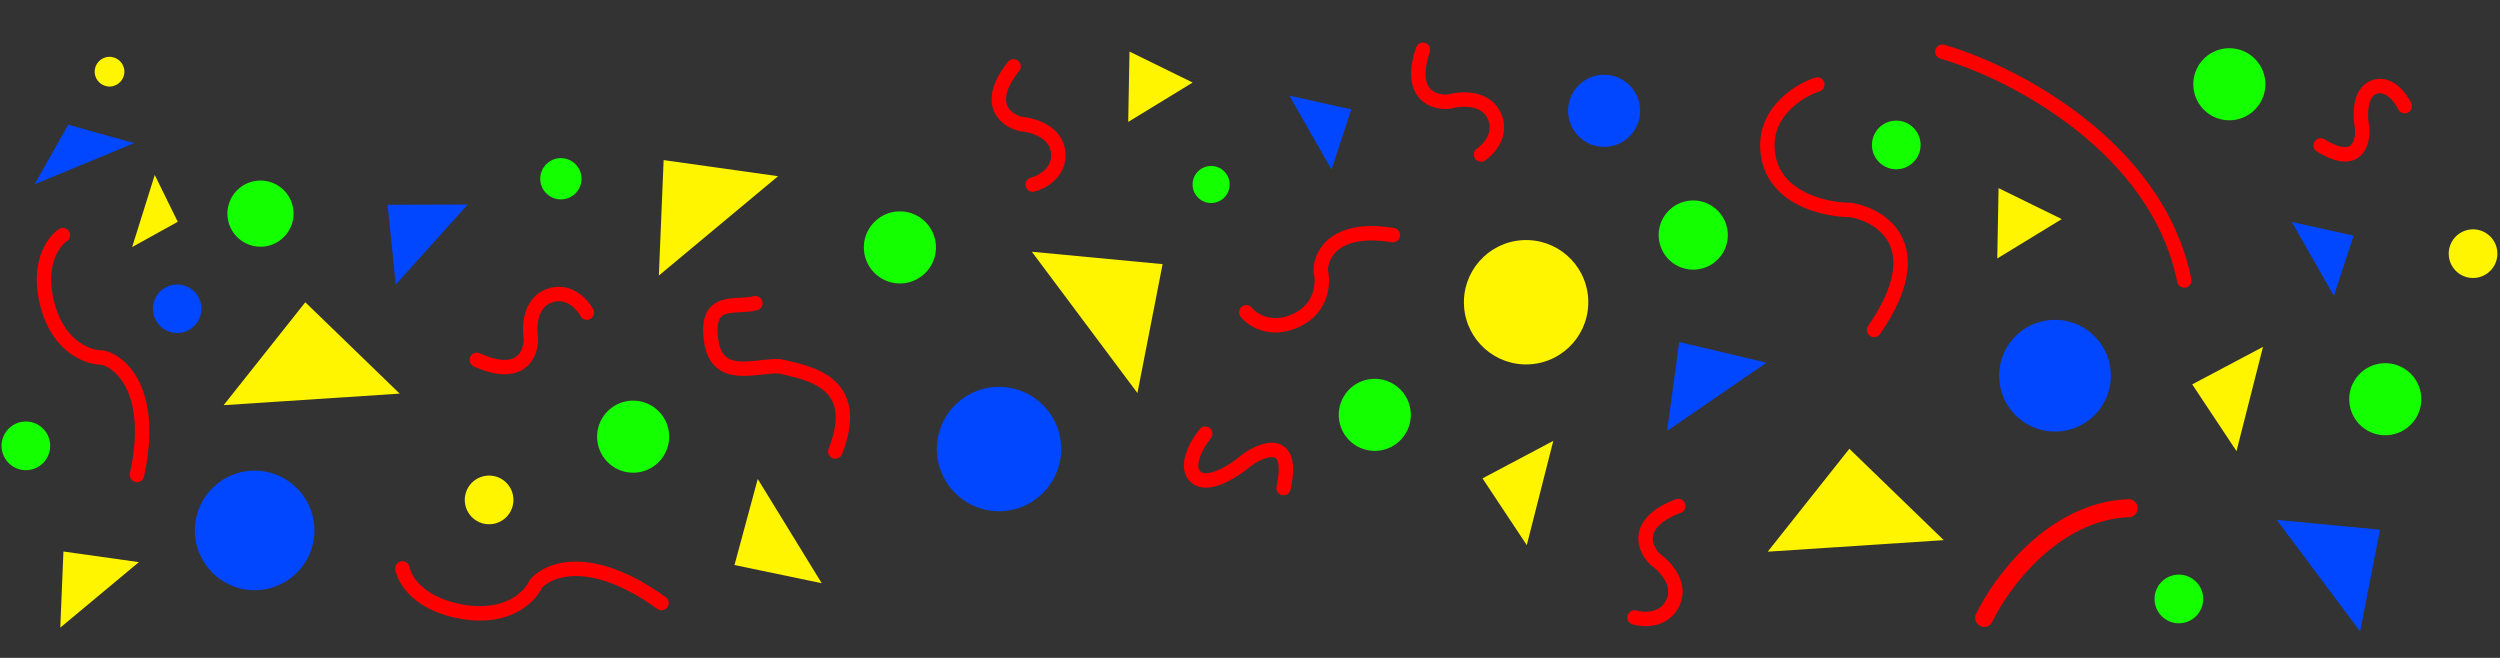 <svg width="1387" height="365" viewBox="0 0 1387 365" fill="none" xmlns="http://www.w3.org/2000/svg">
<rect x="0" y="0" width="1387" height="365" fill="#333333" stroke="none"/>
<path d="M34.9 130.459C29.426 134.046 20.099 146.999 26.584 170.117C33.07 193.236 49.661 198.603 57.146 198.396C67.579 201.034 85.955 217.747 75.997 263.497" stroke="#FF0000" stroke-width="8" stroke-linecap="round"/>
<path d="M325.572 173.452C323.017 168.68 315.234 160.138 304.537 164.145C293.839 168.152 293.439 181.639 294.577 187.881C294.695 196.405 288.852 210.694 264.535 199.654" stroke="#FF0000" stroke-width="8" stroke-linecap="round"/>
<path d="M821.68 85.723C826.17 82.7 833.884 74.096 828.819 63.857C823.754 53.618 810.296 54.579 804.201 56.34C795.731 57.316 780.926 52.943 789.46 27.637" stroke="#FF0000" stroke-width="8" stroke-linecap="round"/>
<path d="M223.267 315.361C224.347 321.794 232.683 335.642 257.381 339.566C282.079 343.49 294.216 330.842 297.197 324.027C304.13 315.764 327.795 306.298 366.995 334.549" stroke="#FF0000" stroke-width="8" stroke-linecap="round"/>
<path d="M169.379 167.694L221.736 218.379L124.084 224.778L169.379 167.694Z" fill="#FFF500"/>
<path d="M368.184 88.823L431.667 97.758L365.53 152.877L368.184 88.823Z" fill="#FFF500"/>
<path d="M35.195 305.98L77.047 311.87L33.445 348.208L35.195 305.98Z" fill="#FFF500"/>
<path d="M215.044 113.624L259.491 113.457L219.578 157.84L215.044 113.624Z" fill="#0047FF"/>
<path d="M37.843 69.178L74.376 79.408L19.222 102.232L37.843 69.178Z" fill="#0047FF"/>
<circle cx="141.27" cy="294.27" r="33.172" transform="rotate(-3.749 141.27 294.27)" fill="#0047FF"/>
<circle cx="351.265" cy="242.265" r="20" transform="rotate(-3.749 351.265 242.265)" fill="#14FF00"/>
<circle cx="144.522" cy="118.522" r="18.36" transform="rotate(-3.749 144.522 118.522)" fill="#14FF00"/>
<path d="M1008.24 46.888C997.401 50.399 976.805 63.334 981.115 86.985C985.425 110.636 1013.21 116.494 1026.56 116.467C1044.26 119.402 1071.68 136.834 1039.74 183.081" stroke="#FF0000" stroke-width="8" stroke-linecap="round"/>
<path d="M1334.16 58.898C1331.83 54.056 1325.12 45.182 1316.91 48.422C1308.7 51.662 1309.25 64.855 1310.55 71.047C1311.2 79.41 1307.49 93.039 1287.53 80.654" stroke="#FF0000" stroke-width="8" stroke-linecap="round"/>
<path d="M1026.02 248.985L1078.37 299.67L980.721 306.069L1026.02 248.985Z" fill="#FFF500"/>
<path d="M407.493 313.472L420.396 265.744L455.892 323.573L407.493 313.472Z" fill="#FFF500"/>
<path d="M1305.79 130.753L1294.84 164.159L1271.47 123.135L1305.79 130.753Z" fill="#0047FF"/>
<path d="M749.674 60.685L738.72 94.091L715.353 53.067L749.674 60.685Z" fill="#0047FF"/>
<circle cx="1140.11" cy="208.439" r="31" transform="rotate(-3.749 1140.11 208.439)" fill="#0047FF"/>
<circle cx="1323.35" cy="221.484" r="20" transform="rotate(-3.749 1323.35 221.484)" fill="#14FF00"/>
<circle cx="1236.84" cy="46.743" r="20" transform="rotate(-3.749 1236.84 46.743)" fill="#14FF00"/>
<circle cx="1208.84" cy="332.298" r="13.5" transform="rotate(-3.749 1208.84 332.298)" fill="#14FF00"/>
<circle cx="1372.05" cy="140.736" r="13.5" transform="rotate(-3.749 1372.05 140.736)" fill="#FFF500"/>
<circle cx="271.354" cy="277.354" r="13.5" transform="rotate(-3.749 271.354 277.354)" fill="#FFF500"/>
<circle cx="60.767" cy="39.767" r="8.245" transform="rotate(-3.749 60.767 39.767)" fill="#FFF500"/>
<circle cx="1052.05" cy="80.422" r="13.5" transform="rotate(-3.749 1052.05 80.422)" fill="#14FF00"/>
<circle cx="671.934" cy="102.354" r="10.283" transform="rotate(-3.749 671.934 102.354)" fill="#14FF00"/>
<circle cx="14.354" cy="247.354" r="13.5" transform="rotate(-3.749 14.354 247.354)" fill="#14FF00"/>
<path d="M419.081 168.221C408.066 171.125 391.459 164.469 394.45 188.323C397.441 212.177 419.16 202.498 432.494 203.211C450.004 207.124 478.398 212.379 463.414 250.51" stroke="#FF0000" stroke-width="8" stroke-linecap="round"/>
<path d="M691.44 173.253C694.866 177.56 705.28 184.451 719.536 177.554C733.791 170.657 734.275 156.538 732.734 150.34C732.546 141.51 740.287 125.166 772.767 130.432" stroke="#FF0000" stroke-width="8" stroke-linecap="round"/>
<path d="M906.855 342.57C912.045 344.106 923.592 344.571 928.259 334.145C932.925 323.718 923.611 313.956 918.371 310.379C912.223 304.472 906.164 290.274 931.107 280.732" stroke="#FF0000" stroke-width="8" stroke-linecap="round"/>
<path d="M572.917 102.409C578.166 101.09 588.344 95.615 587.055 84.265C585.767 72.915 572.782 69.25 566.451 68.837C558.153 66.88 545.712 57.74 562.33 36.834" stroke="#FF0000" stroke-width="8" stroke-linecap="round"/>
<path d="M668.677 240.614C664.095 246.302 656.673 259.108 663.649 264.834C670.624 270.56 685.431 260.716 691.962 255.079C701.231 248.554 718.238 242.556 712.118 270.767" stroke="#FF0000" stroke-width="8" stroke-linecap="round"/>
<path d="M645.011 146.542L631.048 218.063L572.464 139.676L645.011 146.542Z" fill="#FFF500"/>
<path d="M1320.41 293.86L1309.39 350.322L1263.14 288.44L1320.41 293.86Z" fill="#0047FF"/>
<path d="M931.62 189.732L980.04 201.241L924.924 239.048L931.62 189.732Z" fill="#0047FF"/>
<path d="M822.49 265.4L861.764 244.589L847.059 302.439L822.49 265.4Z" fill="#FFF500"/>
<path d="M1216.24 213.244L1255.52 192.433L1240.81 250.283L1216.24 213.244Z" fill="#FFF500"/>
<path d="M1108.8 104.364L1143.85 121.554L1108.09 143.392L1108.8 104.364Z" fill="#FFF500"/>
<path d="M626.644 28.608L661.69 45.799L625.933 67.636L626.644 28.608Z" fill="#FFF500"/>
<path d="M98.617 123.042L73.314 137.059L85.856 97.083L98.617 123.042Z" fill="#FFF500"/>
<circle cx="554.263" cy="249.125" r="34.5" transform="rotate(-3.749 554.263 249.125)" fill="#0047FF"/>
<circle cx="846.682" cy="167.682" r="34.5" transform="rotate(-3.749 846.682 167.682)" fill="#FFF500"/>
<circle cx="762.722" cy="230.161" r="20" transform="rotate(-3.749 762.722 230.161)" fill="#14FF00"/>
<circle cx="499.265" cy="137.265" r="20" transform="rotate(-3.749 499.265 137.265)" fill="#14FF00"/>
<circle cx="311.178" cy="99.178" r="11.454" transform="rotate(-3.749 311.178 99.178)" fill="#14FF00"/>
<circle cx="939.407" cy="130.407" r="19.193" transform="rotate(-3.749 939.407 130.407)" fill="#14FF00"/>
<circle cx="889.965" cy="61.48" r="20" transform="rotate(-3.749 889.965 61.48)" fill="#0047FF"/>
<circle cx="98.3" cy="171.3" r="13.45" transform="rotate(-3.749 98.3 171.3)" fill="#0047FF"/>
<path d="M1100.81 342.824C1110.21 323.167 1139.41 283.472 1181 281.95" stroke="#FF0000" stroke-width="10" stroke-linecap="round"/>
<path d="M1077.65 28.694C1116.08 39.839 1196.7 80.824 1211.83 155.609" stroke="#FF0000" stroke-width="8" stroke-linecap="round"/>
</svg>

